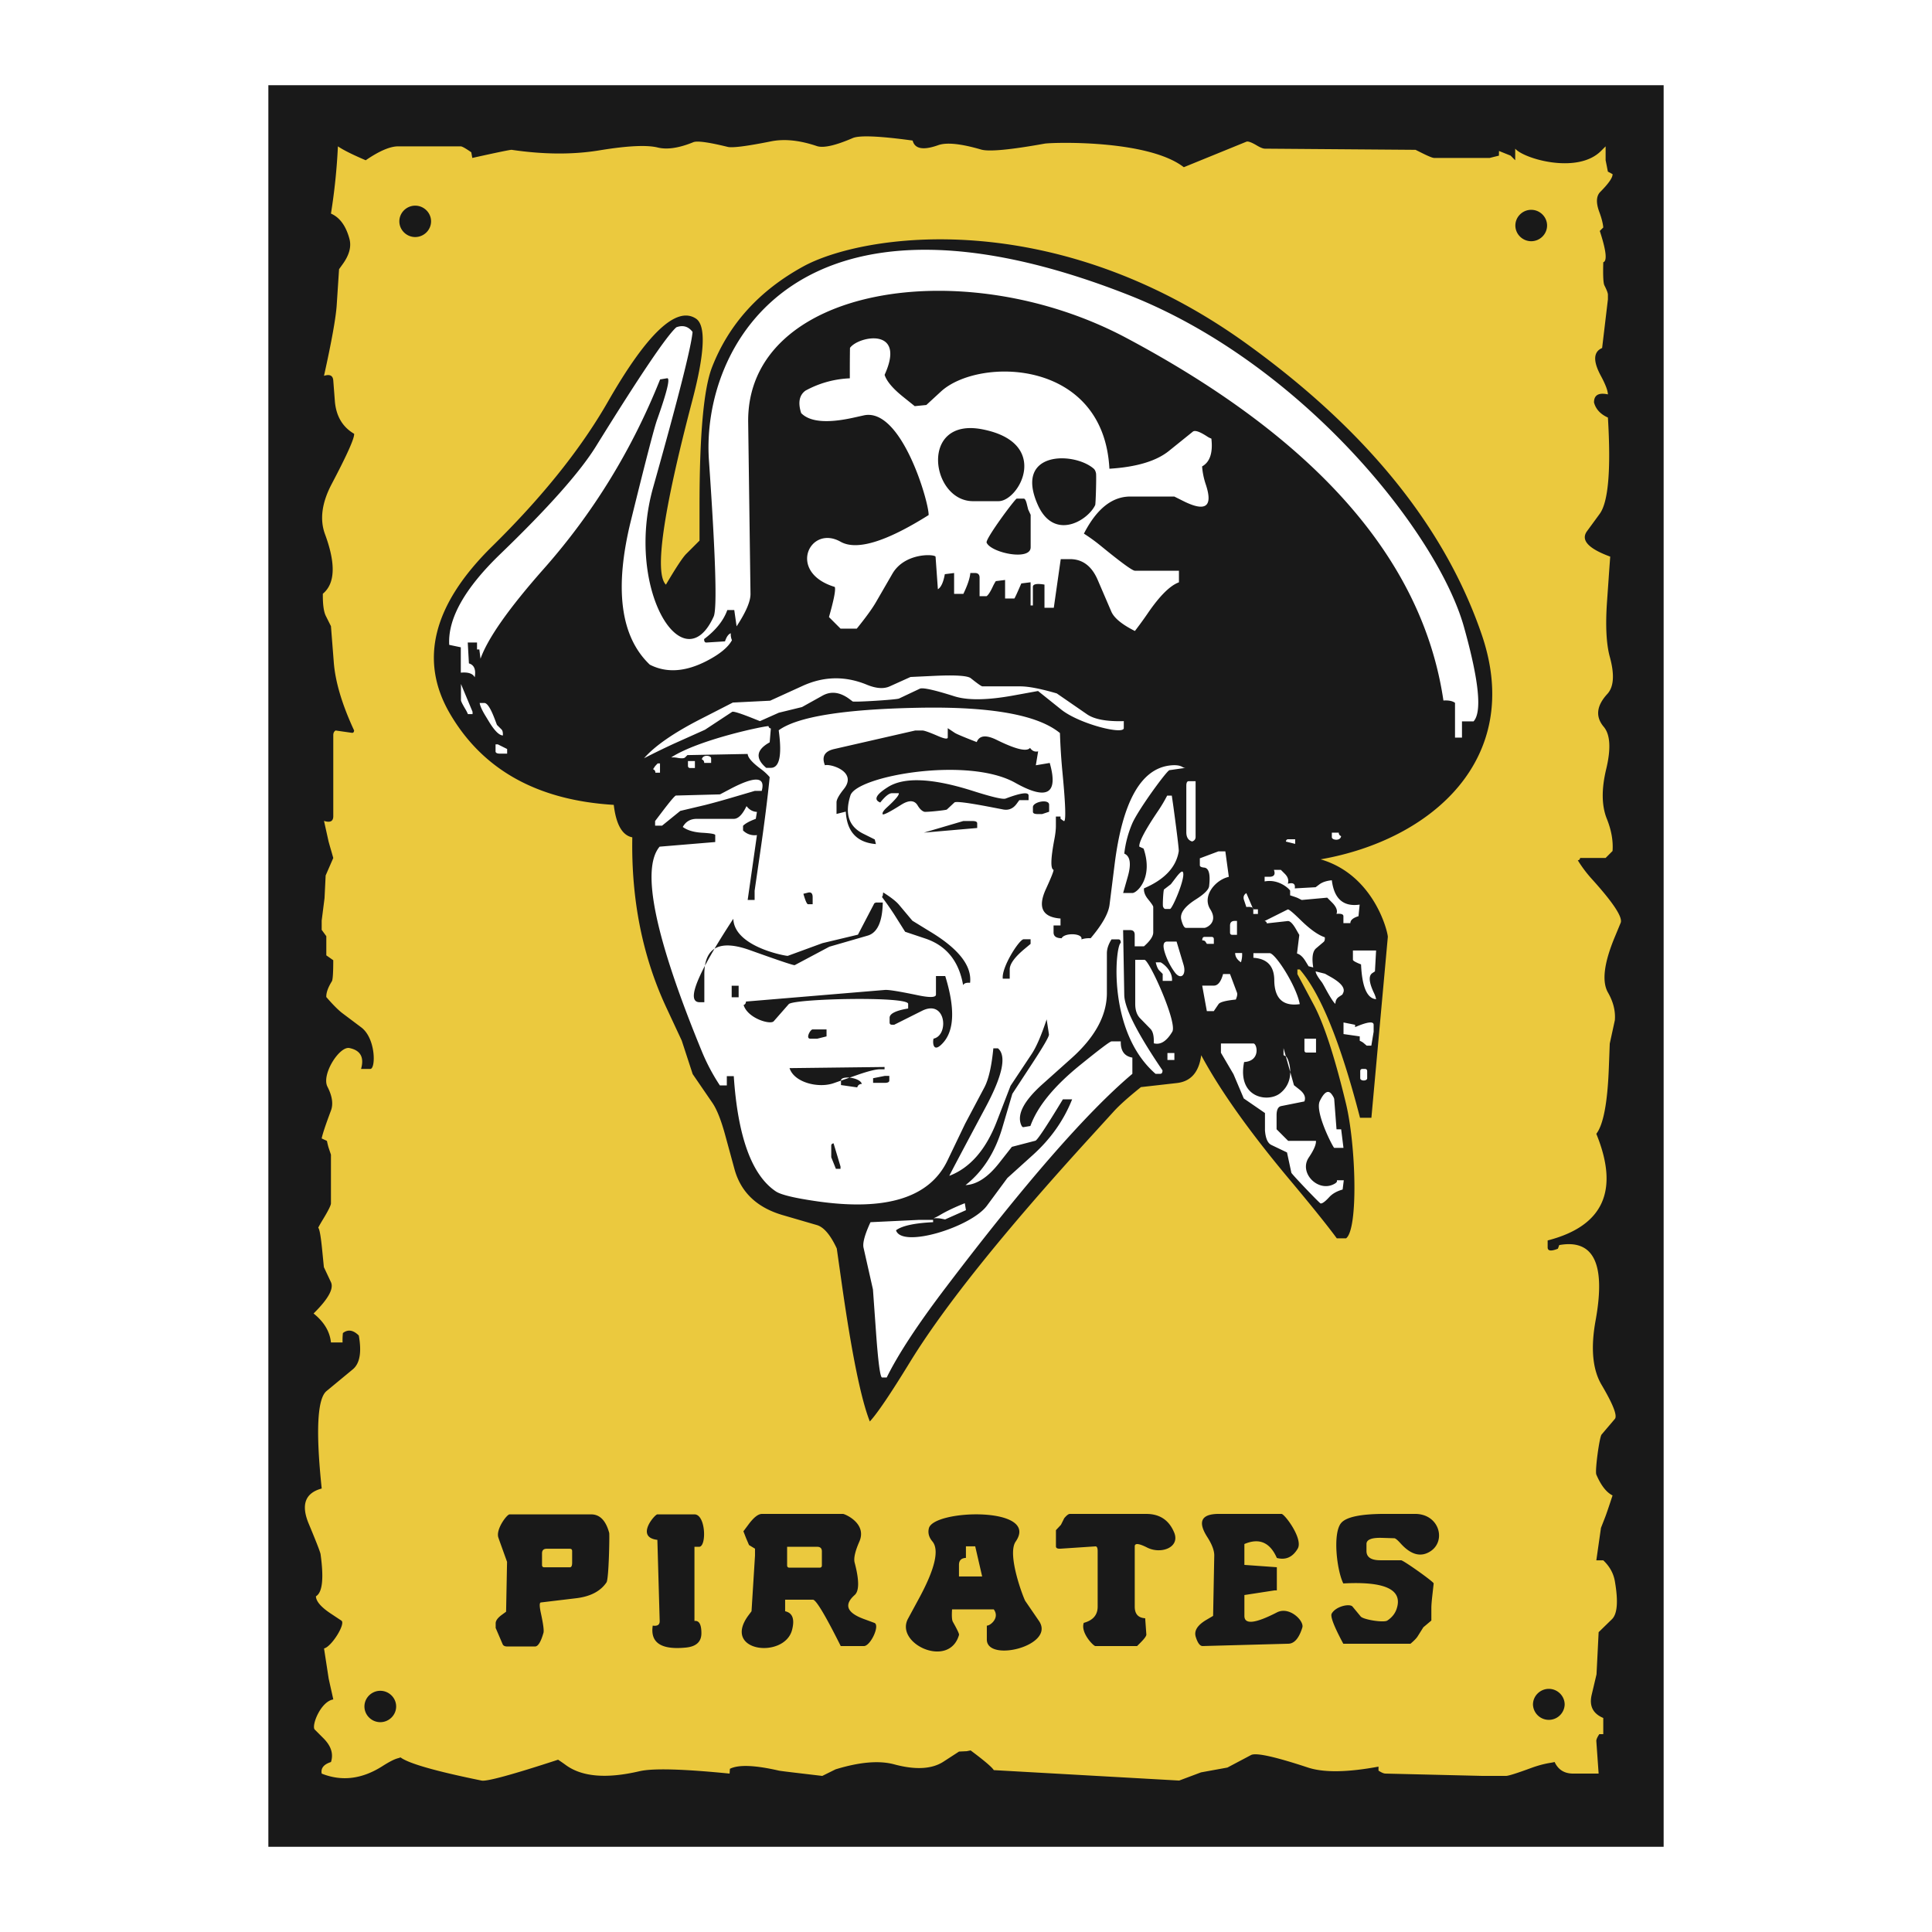 <svg xmlns="http://www.w3.org/2000/svg" width="2500" height="2500" viewBox="0 0 192.756 192.756"><g fill-rule="evenodd" clip-rule="evenodd"><path fill="#fff" d="M0 0h192.756v192.756H0V0z"/><path fill="#fff" d="M26.774 184.252h139.208V8.504H26.774v175.748z"/><path d="M26.774 8.504h139.208v175.748H26.774V8.504zm69.485 111.541c-1.009.402-1.841.799-2.497 1.191-.2.121-.408.225-.625.312.311-.016.568-.002.771.039l.385.076 2.081-.924-.115-.694zm-12.862-3.43l-.463-1.156v-1.156c0-.133.077-.209.231-.232l.693 2.312v.232h-.461zm49.484-7.414c-.35-.496-.75-.281-1.201.643-.533 1.096 1.34 4.676 1.434 4.676h.924l-.23-1.85h-.463l-.23-3.008c-.01-.101-.088-.256-.234-.461zm-48.975-1.406c0-.51 1.891-.311 2.081.346-.237.006-.392.121-.462.348l-1.619-.232v-.462zm3.203.242v-.463l1.156-.23h.462v.461c0 .154-.154.232-.462.232h-1.156zm48.832-1.389c-.154 0-.23.076-.23.23v.695c0 .303.693.303.693 0v-.695c0-.154-.078-.23-.232-.23h-.231zm-47.689-.195v.23h-.462c-.422 0-1.184.191-2.284.574l-2.343.814c-1.51.523-3.927-.062-4.39-1.504l9.479-.114zm28.223-1.394v.693h.693v-.693h-.693zm5.337-.952v.926l1.254 2.139 1.025 2.42 2.115 1.455v1.727c.059.797.273 1.283.643 1.461l1.555.744.436 2.027c.027.127 2.812 3.047 2.916 3.061.168.023.453-.184.854-.621.316-.348.764-.604 1.344-.766l.115-.926h-.693c.072.154-.082.309-.463.463-1.549.623-3.328-1.266-2.332-2.738.498-.734.734-1.285.713-1.656h-2.773l-.387-.385-.385-.387-.385-.385v-1.389c0-.555.154-.863.461-.924l2.312-.463c.164-.402 0-.799-.494-1.189l-.545-.43-1.041-3.701v.695l.271.158c.182.105 1.084 2.334-.625 3.664-1.223.949-4.289.436-3.578-3.129 1.672-.094 1.299-1.852.926-1.852h-3.239v.001zm9.487-.478h-1.156v1.156c0 .154.078.23.23.23h.926v-1.386zm-48.835-.229l-.925.23h-.693c-.5 0-.003-.926.231-.926h1.387v.696zm51.579-1.388v1.156l1.619.232v.436c.172.078.293.148.365.209l.328.279h.463l.23-1.387v-.693c0-.375-.617-.297-1.85.23v-.23l-1.155-.232zM73 99.5v-1.156h.694V99.5H73zm20.381-2.121h.925c.983 3.176.916 5.391-.202 6.646-1.098 1.234-1.056-.219-.955-.402 1.558-.334 1.235-3.971-1.156-2.775l-2.774 1.389h-.231c-.154 0-.231-.078-.231-.232v-.463c0-.41.617-.719 1.85-.924v-.463c0-.779-11.43-.525-11.917.031l-1.494 1.703c-.335.383-2.604-.289-3.006-1.619a.337.337 0 0 0 .231-.346l13.873-1.158c.354-.029 1.439.146 3.255.525 1.221.256 1.832.234 1.832-.062v-1.85zm29.338-.199h-.693c-.209.771-.518 1.156-.926 1.156h-1.156l.463 2.545h.693l.475-.699c.137-.203.711-.355 1.723-.457.133-.312.172-.543.115-.693l-.694-1.852zm8.549-.264c-.01.178.189.533.598 1.062.055.068.164.256.328.561.516.953.863 1.492 1.039 1.615.004-.312.123-.545.355-.699l.338-.227.076-.154c.236-.473-.182-1.01-1.256-1.615l-.555-.311-.923-.232zm-15.959-.904c.092.4.213.676.367.83l.326.326v.695h.926c.104-1.068-1.051-1.852-1.156-1.852h-.463v.001zm-2.047-.25v4.394c0 .627.162 1.105.488 1.439l1.029 1.055c.254.26.365.738.332 1.438.666.186 1.281-.199 1.85-1.156.529-.891-2.305-7.169-2.775-7.169h-.924v-.001zm9.97-.678c0 .36.193.668.578.925.096-.301.133-.61.115-.925h-.693zm1.821.012v.463c1.377.086 2.07.829 2.082 2.226.016 1.836.863 2.635 2.543 2.398-.326-1.801-2.434-5.087-3.006-5.087h-1.619zm12.24-.264h-2.312v.925c0 .097.27.25.811.463.1 2.246.6 3.402 1.502 3.469a2.355 2.355 0 0 0-.189-.566c-.525-1.09-.588-1.768-.186-2.037l.26-.172.114-2.082zm-20.83-.892c-.404 0-.482.385-.232 1.156.219.671.535 1.297.951 1.876.623.867 1.205.303.9-.719l-.695-2.313h-.924zm-16.416 3.701c-.141-1.139 1.654-3.931 2.082-3.931h.693v.462l-.596.496c-.99.826-1.486 1.51-1.486 2.049v.924h-.693zm21.058-3.473v-.462c0-.154-.078-.231-.23-.231h-.695c-.158 0-.234.115-.23.347.156.003.26.042.309.116l.154.231h.692v-.001zm2.309-2.286h-.23c-.309 0-.463.154-.463.462v.694c0 .154.078.231.23.231h.463v-1.387zm7.607 4.639c-.154-.979-.059-1.615.287-1.907l.752-.638c.1-.083.137-.238.117-.463-.67-.225-1.473-.796-2.41-1.715-.768-.753-1.197-1.107-1.291-1.06l-2.311 1.156c.135.019.211.096.23.231l2.08-.231c.229-.025.512.257.848.848l.309.54-.23 1.85c.301.082.582.333.84.755l.316.517.463.117zm-42.945-6.473c-.039 1.92-.543 3.02-1.512 3.3l-3.815 1.104-3.459 1.84c-.081.044-1.57-.456-4.469-1.495-3.032-1.088-4.549-.281-4.549 2.42v2.775h-.462c-1.402 0-.285-2.775 3.353-8.326.098 2.84 5.337 3.735 5.434 3.7l3.459-1.268 3.542-.846 1.554-2.975.077-.154.154-.077h.693v.002zm-6.997.166h-.462c-.11 0-.265-.347-.462-1.041l.462-.116c.308-.077.462.077.462.462v.695zm7.035-1.177c.766.48 1.293.892 1.581 1.234l1.333 1.588 1.705 1.048c2.897 1.733 4.248 3.448 4.052 5.149-.366-.035-.597.043-.694.23-.42-2.398-1.679-3.948-3.776-4.65l-2.009-.673L89.2 91.21a30.49 30.49 0 0 0-1.202-1.712l.077-.154.039-.307zm36.927 1.688l-.693-1.619c-.256.162-.332.393-.232.694l.232.693c.461-.043.693.034.693.232v.463h.463v-.463h-.463zm-7.035-3.738c-.082-.108-.307.077-.672.556l-.516.674-.686.527c-.061.047-.154 1.563-.094 1.713.064.154.141.231.232.231h.461c.236-.001 1.623-3.237 1.275-3.701zm10.711 2.342c.414.13.674.222.783.276l.371.186 2.545-.231.471.472c.436.434.586.816.453 1.146.463-.043.693.034.693.231v.694h.695c-.006-.296.264-.528.809-.694l.115-1.156c-1.621.235-2.545-.574-2.775-2.428-.529.051-.941.187-1.238.409l-.379.285-2.082.116c.076-.454-.156-.608-.693-.462.113-.351.014-.682-.299-.993l-.395-.395h-.693c.172.462.018.693-.463.693h-.463v.463c1.482-.284 2.545.839 2.545.925v.463zm-6.463-4.388h-.693l-1.852.694v.694c0 .127.145.204.432.231.469.044.635.661.494 1.85-.041.349-.482.789-1.322 1.322-1.135.72-1.619 1.397-1.453 2.032.143.54.297.81.463.81h1.85c.195 0 1.41-.543.578-1.851-.855-1.345.539-2.958 1.85-3.238l-.347-2.544zm6.965-1.208h-.695c-.131 0-.207.077-.23.231l.926.23v-.461h-.001zm3.66-.659v.462c0 .279.85.413.924-.116a.336.336 0 0 1-.23-.347h-.694v.001zm-40.702-.002l3.931-1.157h.925c.309 0 .463.077.463.231v.463l-5.319.463zm12.495-2.084l-.693.231h-.463c-.307 0-.461-.078-.461-.231v-.463c0-.53 1.617-.85 1.617-.231v.694zm-16.616.233c-.039-.144.104-.365.43-.662.84-.766 1.236-1.239 1.188-1.42h-.694c-.279 0-.664.309-1.156.926-.688-.271-.433-.785.766-1.54 1.625-1.023 4.455-.893 8.489.391 1.9.605 2.982.857 3.244.759 1.533-.578 2.299-.679 2.299-.304v.463h-.926l-.268.365c-.35.479-.801.666-1.35.56l-1.303-.25c-2.229-.427-3.414-.576-3.554-.444l-.752.702c-.076.071-2.092.274-2.253.223-.236-.075-.457-.287-.664-.634-.317-.532-.868-.552-1.65-.058-1.193.753-1.809 1.06-1.846.923zm-12.059-2.312c.396-1.444-.661-1.502-3.172-.176l-.99.522-4.393.116c-.102.002-.57.553-1.404 1.652l-.677.892v.462h.693l1.817-1.473 2.499-.593c.817-.209 1.64-.436 2.467-.679l2.465-.724h.695v.001zm43.288-.968h-.695c-.154 0-.23.154-.23.462v4.625c0 .505.193.813.578.925.23-.072.348-.227.348-.462v-5.55h-.001zm-53.436-1.773h-.231l-.131.131-.125.137-.104.155-.103.155a.337.337 0 0 1 .231.347h.462v-.925h.001zm2.789-.236v.462c0 .154.077.231.231.231h.462v-.693h-.693zm2.312-.28c0-.279-.85-.412-.925.116a.337.337 0 0 1 .231.347h.694v-.463zm-21.508-1.385v.694c0 .154.154.231.462.231h.694v-.463l-.925-.462h-.231zm37.949 9.947c-1.897-.156-2.899-1.235-3.006-3.238l-.925.231V80.05c0-.277.244-.72.733-1.332 1.397-1.745-1.382-2.546-1.889-2.368-.344-.86-.037-1.399.924-1.619l8.093-1.851h.694c.196 0 .719.185 1.568.553.65.282.975.329.975.141v-.924l.693.463c.175.116.907.425 2.197.925.264-.671.93-.742 2-.214 1.891.935 2.998 1.199 3.318.792.209.307.48.422.809.347l-.23 1.388 1.387-.231c.885 3.104-.264 3.764-3.445 1.978-4.739-2.661-15.819-.674-16.439 1.26-.588 1.832-.162 3.106 1.277 3.822l1.15.573.116.461zm5.701 37.493h-1.388l-4.855.232c-.568 1.23-.799 2.078-.694 2.543l.94 4.166.307 4.283c.215 3.002.416 4.502.604 4.502h.462c1.125-2.291 3.073-5.262 5.841-8.91 7.916-10.436 14.139-17.564 18.668-21.387v-1.619c-.795-.135-1.182-.674-1.156-1.617h-.924c-.15 0-1.207.799-3.176 2.396-2.582 2.098-4.221 4.111-4.918 6.045l-.693.115c-.084.014-.16-.064-.23-.232-.434-1.049.285-2.408 2.154-4.078l2.859-2.557c2.361-2.107 3.541-4.283 3.541-6.525V95.11c0-.44.154-.903.463-1.388h.693c.156 0 .234.116.23.347-.545.261-1.393 8.85 3.469 13.066h.463c.158 0 .234-.115.23-.346-2.52-3.707-3.791-6.213-3.814-7.518l-.115-6.475h.693c.309 0 .463.154.463.462v1.157h.924c.617-.542.926-1.004.926-1.388v-2.544c0-.089-.176-.349-.525-.778-.293-.36-.428-.717-.4-1.073 2.057-.88 3.213-2.113 3.469-3.7.023-.149-.137-1.51-.484-4.081-.064-.491-.137-.98-.209-1.47h-.463a14.803 14.803 0 0 1-.883 1.492c-1.324 1.954-1.953 3.154-1.893 3.597l.424.193c.996 2.911-.656 4.433-1.117 4.433h-.924l.461-1.619c.367-1.282.252-2.053-.346-2.312.117-1.031.379-2.024.783-2.979.568-1.35 3.463-5.31 3.725-5.347l1.619-.231a.495.495 0 0 1-.309-.077c-.279-.179-.717-.229-1.311-.154-2.871.367-4.693 3.655-5.471 9.864l-.504 4.017c-.107.875-.738 1.991-1.887 3.349a2.54 2.54 0 0 0-.924.115c.199-.621-1.689-.695-1.967-.115-.539-.003-.809-.196-.809-.578v-.694h.693v-.694c-1.809-.134-2.295-1.113-1.459-2.935.518-1.128.773-1.769.766-1.922-.312-.099-.287-1.117.082-3.054.1-.523.15-.97.15-1.341v-.925h.461v.216c.111.089.227.171.348.246.207.004.158-1.61-.15-4.841a61.89 61.89 0 0 1-.254-3.947c-2.215-1.827-6.941-2.668-14.176-2.524-7.402.147-12.03.896-13.883 2.246.343 2.499.082 3.748-.786 3.748h-.462c-1.113-.952-.997-1.8.347-2.544l.116-1.387c-.134-.019-.211-.096-.231-.231-.42-.02-6.948 1.334-9.711 3.122.208-.012.412 0 .616.039.412.077.669.063.771-.039l.231-.231 6.012-.115c.025.374.47.879 1.335 1.515.317.232.605.499.861.797-.206 2.083-.526 4.616-.96 7.6l-.542 3.732v.925h-.694l.463-3.237.462-3.238a1.622 1.622 0 0 1-1.387-.462v-.463c.235-.239.659-.471 1.272-.694l.115-.694c-.41-.017-.757-.209-1.04-.578-.406.848-.83 1.272-1.272 1.272h-3.7c-.628 0-1.091.27-1.387.81.454.336 1.106.529 1.956.578.854.048 1.282.125 1.282.231v.694l-5.549.462c-1.878 2.222-.474 9.031 4.214 20.428a19.81 19.81 0 0 0 1.798 3.393h.693v-.924h.694c.404 6.061 1.803 9.896 4.201 11.5.504.336 1.878.666 4.123.988 6.889.986 11.22-.369 12.994-4.066l1.766-3.68 1.915-3.613c.424-.799.725-2.102.898-3.904h.463c.871.744.467 2.691-1.215 5.84-2.359 4.418-3.572 6.713-3.641 6.879 2.066-.789 3.647-2.6 4.741-5.434l1.369-3.549 2.098-3.158c.471-.705.971-1.861 1.504-3.469l.23 1.502c.029.189-.539 1.17-1.703 2.949l-1.953 2.98-1 3.391c-.729 2.463-1.949 4.367-3.667 5.713 1.12-.053 2.231-.779 3.334-2.178l1.289-1.639 2.346-.611c.191-.051 1.105-1.426 2.742-4.129h.924c-.834 2.094-2.133 3.939-3.896 5.533l-2.566 2.318-2.037 2.758c-1.58 2.141-8.5 4.287-9.072 2.457.589-.447 1.823-.717 3.7-.809v-.231h-.004zM47.858 70.138c.042.291.228.708.558 1.252l.371.61c.551.906 1.012 1.365 1.384 1.376.016-.292-.028-.49-.132-.595l-.459-.459-.225-.592c-.403-1.062-.748-1.593-1.034-1.593h-.463v.001zm-1.867-1.897v1.619c0 .102.152.408.457.919.089.151.168.307.237.468h.462v-.231l-1.156-2.775zm66.13 3.707c-1.717.048-2.939-.179-3.668-.683l-3.016-2.081c-1.602-.47-2.818-.705-3.652-.705h-3.77c-.094 0-.48-.27-1.155-.81-.324-.259-1.559-.337-3.702-.235l-2.316.109-2.075.936c-.599.27-1.36.215-2.283-.166-2.152-.888-4.289-.848-6.408.118l-3.242 1.478-3.717.185-3.201 1.639c-2.694 1.378-4.58 2.684-5.658 3.916a76.323 76.323 0 0 1 3.007-1.465l3.071-1.377 2.708-1.784c.117-.077.837.149 2.158.678l.617.247 1.882-.839 2.313-.565 2.047-1.139c.857-.477 1.762-.357 2.714.359l.292.219c.123.091 4.372-.168 4.629-.291l2.077-.981c.281-.134 1.429.119 3.444.757 1.327.42 3.29.394 5.89-.079l2.459-.447 2.314 1.853c1.783 1.427 6.24 2.551 6.24 1.848v-.695h.001zM98.436 54.14c-.154-.357 2.85-4.395 3.006-4.395h.693c.115 0 .215.165.299.496l.145.582.25.542v3.238c-.001 1.385-3.956.551-4.393-.463zm10.681-7.383c.111.096.188.25.232.462.051.25-.027 3.054-.082 3.172-.734 1.555-4.113 3.61-5.73-.031-2.392-5.389 3.619-5.306 5.58-3.603zm-12.039 3.245c-4.218 0-5.388-8.395.926-7.17 6.883 1.337 3.689 7.17 1.619 7.17h-2.545zm8.059 10.638l.693-4.856h.924c1.246 0 2.166.688 2.76 2.065l1.363 3.17c.277.64 1.061 1.285 2.352 1.935.443-.576.871-1.165 1.283-1.765 1.189-1.74 2.227-2.771 3.111-3.092V56.94h-4.395c-.246 0-1.383-.829-3.41-2.486a17.635 17.635 0 0 0-1.676-1.214c1.264-2.467 2.805-3.7 4.623-3.7h4.395l.91.455c2.25 1.123 2.984.547 2.209-1.729a7.317 7.317 0 0 1-.346-1.732c.781-.435 1.09-1.359.926-2.775a1.926 1.926 0 0 1-.406-.203c-.754-.495-1.234-.658-1.443-.49l-2.385 1.922c-1.26 1.017-3.24 1.609-5.939 1.778-.574-11.015-13.055-11.159-16.813-7.698l-1.453 1.338-1.156.116-1.148-.922c-1.04-.833-1.659-1.568-1.859-2.203 2.197-4.81-2.625-3.865-3.454-2.688-.015 1.012-.02 2.023-.015 3.036a10.04 10.04 0 0 0-4.432 1.233c-.615.453-.756 1.198-.424 2.235.859.888 2.605 1.039 5.239.454l1.004-.223c3.783-.84 6.53 8.75 6.474 9.944-4.258 2.678-7.186 3.564-8.786 2.66-3.076-1.739-5.378 3.055-.579 4.51.112.26-.08 1.263-.578 3.006l.385.385.386.386.385.385h1.618c.909-1.126 1.542-2 1.902-2.621l1.652-2.856c1.243-2.147 4.288-1.968 4.308-1.692l.231 3.238c.315-.189.547-.69.693-1.504l.925-.115v2.081h.925c.423-.882.654-1.576.693-2.081h.463c.309 0 .461.154.461.462v1.85h.695c.17-.11.383-.438.635-.982.084-.181.182-.354.289-.521l.926-.116v1.85h.924c.059-.066.289-.567.693-1.503l.926-.116v2.313h.23v-1.85c0-.284.385-.361 1.156-.231v2.312h.93v.002zm-31.878.23l.231 1.619c.935-1.419 1.397-2.498 1.387-3.238l-.231-17.114c-.183-13.542 21.513-17.058 37.746-8.413 19.014 10.127 29.555 22.182 31.619 36.166.516-.033.9.044 1.156.231v3.469h.695v-1.619h1.154c.861-.933.541-4.076-.959-9.428-2.619-9.339-16.107-26.288-33.471-33.118C79.6 16.447 69.935 34.497 70.731 45.929c.668 9.608.827 14.802.473 15.583-3.026 6.686-8.889-2.76-6.04-12.88 2.498-8.875 3.81-14.048 3.933-15.516-.421-.553-.961-.707-1.618-.463-.974.861-3.646 4.821-8.019 11.877-1.587 2.562-4.763 6.136-9.523 10.726-3.563 3.433-5.27 6.46-5.118 9.081l1.156.244V67.112c.732-.069 1.194.085 1.387.463.139-.771-.054-1.233-.578-1.388l-.116-2.082h.925v.694h.231l.116.925c.725-2.043 2.831-5.036 6.322-8.983 4.92-5.563 8.787-11.859 11.597-18.885l.693-.116c.339-.057.005 1.333-1.004 4.168-.28.789-1.148 4.134-2.604 10.042-1.673 6.784-1.043 11.571 1.885 14.362 1.67.858 3.576.727 5.721-.391 1.277-.666 2.102-1.349 2.477-2.048a1.458 1.458 0 0 1-.116-.694c-.234.085-.427.354-.578.81l-1.85.116c-.159.01-.236-.105-.231-.347 1.161-.876 1.932-1.84 2.312-2.891h.695v.003z" fill="#191919"/><path d="M129.441 96.723v.463l1.631 3.057c1.02 1.908 2.09 5.197 3.217 9.867.992 4.125 1.244 12.498.01 13.439h-.926c-.916-1.248-2.498-3.219-4.752-5.908-3.984-4.76-6.91-8.881-8.775-12.361-.225 1.693-1.033 2.617-2.428 2.775l-3.586.406c-1.252 1.004-2.146 1.805-2.691 2.404l-2.398 2.631c-8.598 9.426-14.591 16.906-17.979 22.441-1.909 3.117-3.234 5.076-3.981 5.883-.874-2.203-1.808-6.783-2.798-13.742l-.5-3.52c-.632-1.354-1.296-2.133-1.989-2.334l-3.397-.99c-2.585-.754-4.192-2.289-4.823-4.605l-.922-3.379c-.409-1.5-.836-2.572-1.274-3.213l-1.971-2.875-1.091-3.342-1.488-3.191c-2.411-5.128-3.558-10.828-3.445-17.089-1-.193-1.616-1.272-1.85-3.238-7.615-.46-13.064-3.493-16.339-9.094-3.11-5.316-1.708-10.882 4.207-16.699 5.01-4.928 8.857-9.735 11.543-14.422 3.901-6.808 6.827-9.577 8.781-8.305 1.02.665.901 3.395-.359 8.19-2.917 11.101-3.794 17.221-2.629 18.359.999-1.693 1.672-2.713 2.021-3.063l1.332-1.332v-3.499c0-7.072.417-11.673 1.251-13.808 1.674-4.285 4.701-7.629 9.085-10.037 5.968-3.279 25.007-6.176 44.261 7.715 11.971 8.634 19.783 18.306 23.445 29.013 4.23 12.37-4.986 20.479-16.076 22.416 5.41 1.574 6.738 7.389 6.705 7.747l-1.639 18.04h-1.135c-1.936-7.492-3.939-12.426-6.012-14.801h-.236v.001zm-95.262 37.216a6.57 6.57 0 0 1 .033-.941c.503-.389 1.032-.307 1.585.246.301 1.674.099 2.797-.599 3.375l-2.622 2.168c-.921.764-1.082 4.002-.479 9.723-1.656.445-2.085 1.623-1.292 3.521.755 1.809 1.147 2.82 1.177 3.027.339 2.43.186 3.828-.462 4.205.016.508.52 1.09 1.515 1.746l1.028.682c.45.297-.982 2.609-1.734 2.775l.462 3.006.153.695.157.693c.033.152.086.385.152.693-1.271.207-2.209 2.646-1.85 3.008l.867.867c.768.768 1.016 1.557.751 2.369-.722.232-1.032.615-.924 1.156 2.011.803 4.034.549 6.069-.752.686-.438 1.206-.701 1.561-.787.078-.021.156-.047.23-.08.81.607 3.506 1.381 8.093 2.314.516.107 3.059-.588 7.63-2.082.256.168.508.342.755.523 1.614 1.189 4.067 1.396 7.354.629 1.321-.311 4.319-.232 9.001.234l.033-.479c.859-.43 2.486-.367 4.884.182.104.025.822.115 2.164.273l2.167.256 1.317-.652c2.407-.74 4.356-.904 5.851-.504 2.126.574 3.77.482 4.922-.266l1.553-1.008.772-.037.384-.078c1.375 1.025 2.142 1.682 2.312 1.967l18.498 1.041 2.18-.818 2.629-.479 2.359-1.248c.486-.26 2.377.156 5.672 1.244 1.574.52 3.924.49 7.045-.088v.396c.293.193.523.293.693.297l9.711.232h2.312c.244 0 1.074-.26 2.49-.781.705-.26 1.367-.434 1.98-.529.129-.02.258-.045.385-.078.359.773.975 1.156 1.85 1.156h2.543l-.23-3.236c-.012-.15.086-.381.297-.695h.396v-1.617c-1.031-.432-1.42-1.203-1.156-2.314l.482-2.039.107-2.104.104-2.102 1.326-1.293c.545-.527.641-1.795.293-3.795-.137-.785-.52-1.479-1.156-2.082h-.693l.463-3.236.416-1.066c.121-.311.367-1.033.74-2.172-.615-.307-1.156-1-1.619-2.082-.152-.355.309-3.742.525-3.994l1.324-1.557c.268-.318-.174-1.453-1.33-3.41-.895-1.516-1.094-3.66-.59-6.422 1.023-5.625-.186-8.129-3.629-7.514l-.133.363c-.682.273-1.023.232-1.023-.131v-.693c5.553-1.43 7.172-4.973 4.855-10.639.701-.9 1.119-3.094 1.25-6.584l.092-2.42.508-2.33c.074-.916-.156-1.838-.689-2.766-.619-1.088-.4-2.916.664-5.489l.604-1.458c.227-.549-.738-2.015-2.895-4.398a12.748 12.748 0 0 1-1.383-1.846c.141-.012.219-.09.23-.231h2.545l.693-.694c.074-1.012-.117-2.082-.57-3.213-.523-1.301-.545-2.953-.062-4.964.488-2.036.404-3.444-.248-4.216-.846-1.004-.727-2.094.363-3.279.645-.702.729-1.933.244-3.696-.352-1.289-.445-3.13-.277-5.53l.158-2.238c.033-.495.086-1.243.16-2.234-2.191-.805-2.965-1.651-2.312-2.544l1.26-1.722c.863-1.177 1.137-4.382.822-9.61-.748-.335-1.209-.838-1.387-1.503-.004-.739.457-1.008 1.387-.809-.012-.384-.248-1.008-.715-1.872-.783-1.458-.738-2.375.137-2.754l.578-4.856v-.463c0-.161-.115-.467-.348-.925-.115-.223-.152-.996-.115-2.313.408-.124.293-1.165-.348-3.122l.348-.347c-.033-.404-.164-.921-.4-1.557-.338-.917-.305-1.582.104-1.995.838-.842 1.242-1.433 1.223-1.768l-.467-.252a38.327 38.327 0 0 1-.111-.565l-.115-.57v-1.387l-.463.462c-2.35 2.35-7.717.772-8.557-.231v1.156l-.461-.462-.385-.153-.389-.157c-.086-.033-.213-.086-.383-.153l-.008.467c-.203.049-.355.087-.459.111l-.459.116h-5.549c-.152 0-.57-.169-1.246-.508l-.604-.301-15.029-.116c-.182 0-.449-.107-.805-.318-.533-.318-.885-.442-1.045-.376l-6.242 2.544c-3.598-2.788-13.172-2.478-13.895-2.35-3.443.62-5.549.813-6.318.591-2.027-.591-3.459-.739-4.297-.438-1.482.528-2.333.376-2.544-.462-3.319-.455-5.313-.537-5.979-.248-1.738.751-2.932 1.016-3.583.797-1.713-.579-3.233-.735-4.559-.471-2.416.483-3.86.669-4.332.554-1.903-.467-3.047-.624-3.431-.467-1.429.583-2.614.76-3.551.529-1.095-.269-3.035-.174-5.822.285-2.638.434-5.553.417-8.745-.054-.112-.016-1.42.252-3.931.81l-.103-.566c-.566-.393-.917-.59-1.053-.59h-6.242c-.806 0-1.887.462-3.237 1.387-1.317-.562-2.242-1.024-2.774-1.387a60.084 60.084 0 0 1-.694 6.707c.888.388 1.503 1.239 1.85 2.543.198.756-.021 1.586-.665 2.482l-.376.524-.235 3.585c-.083 1.26-.504 3.609-1.268 7.054.578-.186.888-.029.925.462l.157 2.032c.115 1.507.76 2.606 1.924 3.288.049.417-.698 2.089-2.242 5.018-.982 1.867-1.206 3.535-.66 5.009 1.086 2.94 1.012 4.919-.219 5.931-.013 1.053.086 1.792.301 2.222l.508 1.016.285 3.63c.153 1.933.826 4.192 2.027 6.777-.017.174-.095.252-.231.231l-1.618-.231c-.153.095-.231.248-.231.462v8.095c0 .504-.31.661-.925.462l.462 2.082.153.541.157.537.152.541-.76 1.743-.111 2.263-.285 2.239v.925l.462.632v1.912l.693.487c0 1.248-.045 1.949-.14 2.103-.393.635-.574 1.16-.553 1.572.669.773 1.206 1.309 1.61 1.615l1.874 1.408c1.47 1.104 1.454 4.146.908 4.146h-.925c.331-1.16-.058-1.854-1.156-2.082-1.003-.211-2.82 2.645-2.197 3.857.479.934.595 1.73.347 2.387-.524 1.393-.834 2.318-.924 2.775l.524.244c.066.314.124.545.174.699l.227.676v4.857c0 .193-.272.738-.813 1.627-.161.264-.314.529-.458.801.127.107.264.859.4 2.26l.166 1.676.706 1.5c.302.645-.276 1.686-1.734 3.123 1.044.838 1.623 1.801 1.734 2.891h1.16v.001z" fill="#ebc93e"/><path d="M78.531 154.324v1.852c0 .154.077.23.231.23h3.006c.154 0 .231-.076.231-.23v-1.389c0-.309-.154-.463-.463-.463h-3.005zm17.84-.047v1.156c-.462.018-.694.25-.694.695v1.156h2.313l-.693-3.008h-.926v.001zm-42.988 9.993h-2.774c-.242 0-.396-.076-.462-.23l-.694-1.619v-.463c0-.266.205-.547.614-.846l.426-.311.048-2.488.048-2.488-.789-2.193-.078-.23c-.273-.818.85-2.312 1.118-2.312h8.141c.866 0 1.466.615 1.8 1.85.043.16-.032 4.58-.269 4.934-.598.885-1.605 1.412-3.024 1.582l-3.528.422c-.146.018-.145.375.005 1.068.235 1.086.32 1.74.257 1.961-.259.907-.539 1.363-.839 1.363zm15.903-9.946v7.4c.462-.064.693.342.693 1.221 0 .852-.513 1.33-1.54 1.432-2.472.248-3.577-.482-3.315-2.189.473.068.704-.086.693-.463l-.231-8.094c-2.227-.258-.26-2.543 0-2.543h3.7c1.135 0 1.23 3.236.462 3.236h-.462zm9.047 5.276v1.156c.738.16.969.777.694 1.852-.754 2.939-7.093 2.213-4.331-1.473l.284-.379.347-5.551v-.693l-.596-.363-.29-.676-.271-.695.525-.703c.513-.688.954-1.031 1.325-1.031h8.092c.167 0 2.424.939 1.626 2.762-.426.971-.582 1.67-.47 2.096.463 1.748.464 2.826.002 3.234-1.089.965-.789 1.76.903 2.387l1.061.391c.597.223-.382 2.314-1.041 2.314h-2.312c-1.542-3.084-2.468-4.627-2.775-4.627h-2.773v-.001zm16.655.97c-.043.652-.017 1.064.078 1.234.438.775.644 1.211.616 1.309-.977 3.42-6.438.875-5.087-1.619l1.094-2.02c1.598-2.949 2.042-4.846 1.334-5.689-.347-.414-.463-.85-.347-1.311.476-1.893 11.103-2.201 8.66 1.328-.906 1.305.807 5.705.957 5.926l1.367 1.996c1.686 2.469-5.203 4.172-5.203 1.852v-1.389c.279.041 1.34-.736.693-1.617h-4.162zm14.295 3.657c-.193 0-1.498-1.34-1.156-2.314.926-.252 1.387-.791 1.387-1.617v-5.551c0-.318-.076-.473-.23-.463l-3.469.23c-.309.021-.463-.057-.463-.23v-1.619l.5-.535.328-.658c.238-.283.424-.426.561-.426h7.631c1.334 0 2.26.617 2.773 1.85.623 1.494-1.312 2.209-2.697 1.504-.822-.418-1.234-.457-1.234-.115v6.014c0 .73.348 1.117 1.041 1.156l.117 1.617c.01.145-.182.412-.572.805l-.354.354h-4.163v-.002zm14.871-5.09v2.082c0 .883 1.08.766 3.238-.346 1.264-.652 2.744.855 2.543 1.502-.33 1.064-.793 1.604-1.387 1.619l-8.555.232c-.271.006-.504-.303-.695-.926-.184-.6.176-1.166 1.076-1.695l.658-.387.115-6.014c.01-.496-.221-1.111-.689-1.844-.992-1.545-.607-2.318 1.152-2.318h6.244c.314 0 2.191 2.5 1.617 3.469-.502.85-1.195 1.158-2.08.926-.684-1.557-1.762-2.02-3.238-1.389v2.082l3.238.232v2.312h-.232l-3.005.463zm16.571 4.857h-6.705c-.926-1.725-1.311-2.727-1.156-3.006.406-.729 1.803-1.033 2.082-.693l.811.982c.258.312 2.297.645 2.658.404.459-.305.768-.691.924-1.156.648-1.922-1.125-2.77-5.318-2.545-.654-1.328-1.068-4.988-.225-6.018.502-.613 1.963-.92 4.383-.92h3.002c2.418 0 3.139 2.688 1.535 3.73-.953.619-1.943.359-2.971-.779-.311-.346-.523-.52-.637-.523l-1.234-.037c-1.027-.033-1.541.174-1.541.615v.695c0 .617.463.924 1.387.924h2.066c.234 0 3.27 2.158 3.252 2.312l-.137 1.23c-.062.547-.094.957-.094 1.232v1.238l-.799.674-.568.904c-.118.19-.356.434-.715.737zm-83.873-7.623c.154 0 .231-.154.231-.463v-1.156c0-.154-.077-.232-.231-.232H54.54c-.308 0-.462.154-.462.463v1.156c0 .154.077.232.231.232h2.543zM41.425 20.519c.863 0 1.582.703 1.582 1.565 0 .863-.719 1.566-1.582 1.566s-1.582-.703-1.582-1.566c0-.862.719-1.565 1.582-1.565zM152.77 20.934c.863 0 1.582.703 1.582 1.566s-.719 1.566-1.582 1.566-1.582-.703-1.582-1.566.718-1.566 1.582-1.566zM154.527 168.498c.861 0 1.58.703 1.58 1.566a1.582 1.582 0 0 1-3.162 0c0-.863.719-1.566 1.582-1.566zM37.942 168.691c.863 0 1.582.703 1.582 1.564 0 .863-.719 1.566-1.582 1.566s-1.582-.703-1.582-1.566c0-.86.719-1.564 1.582-1.564z" fill="#191919"/></g></svg>